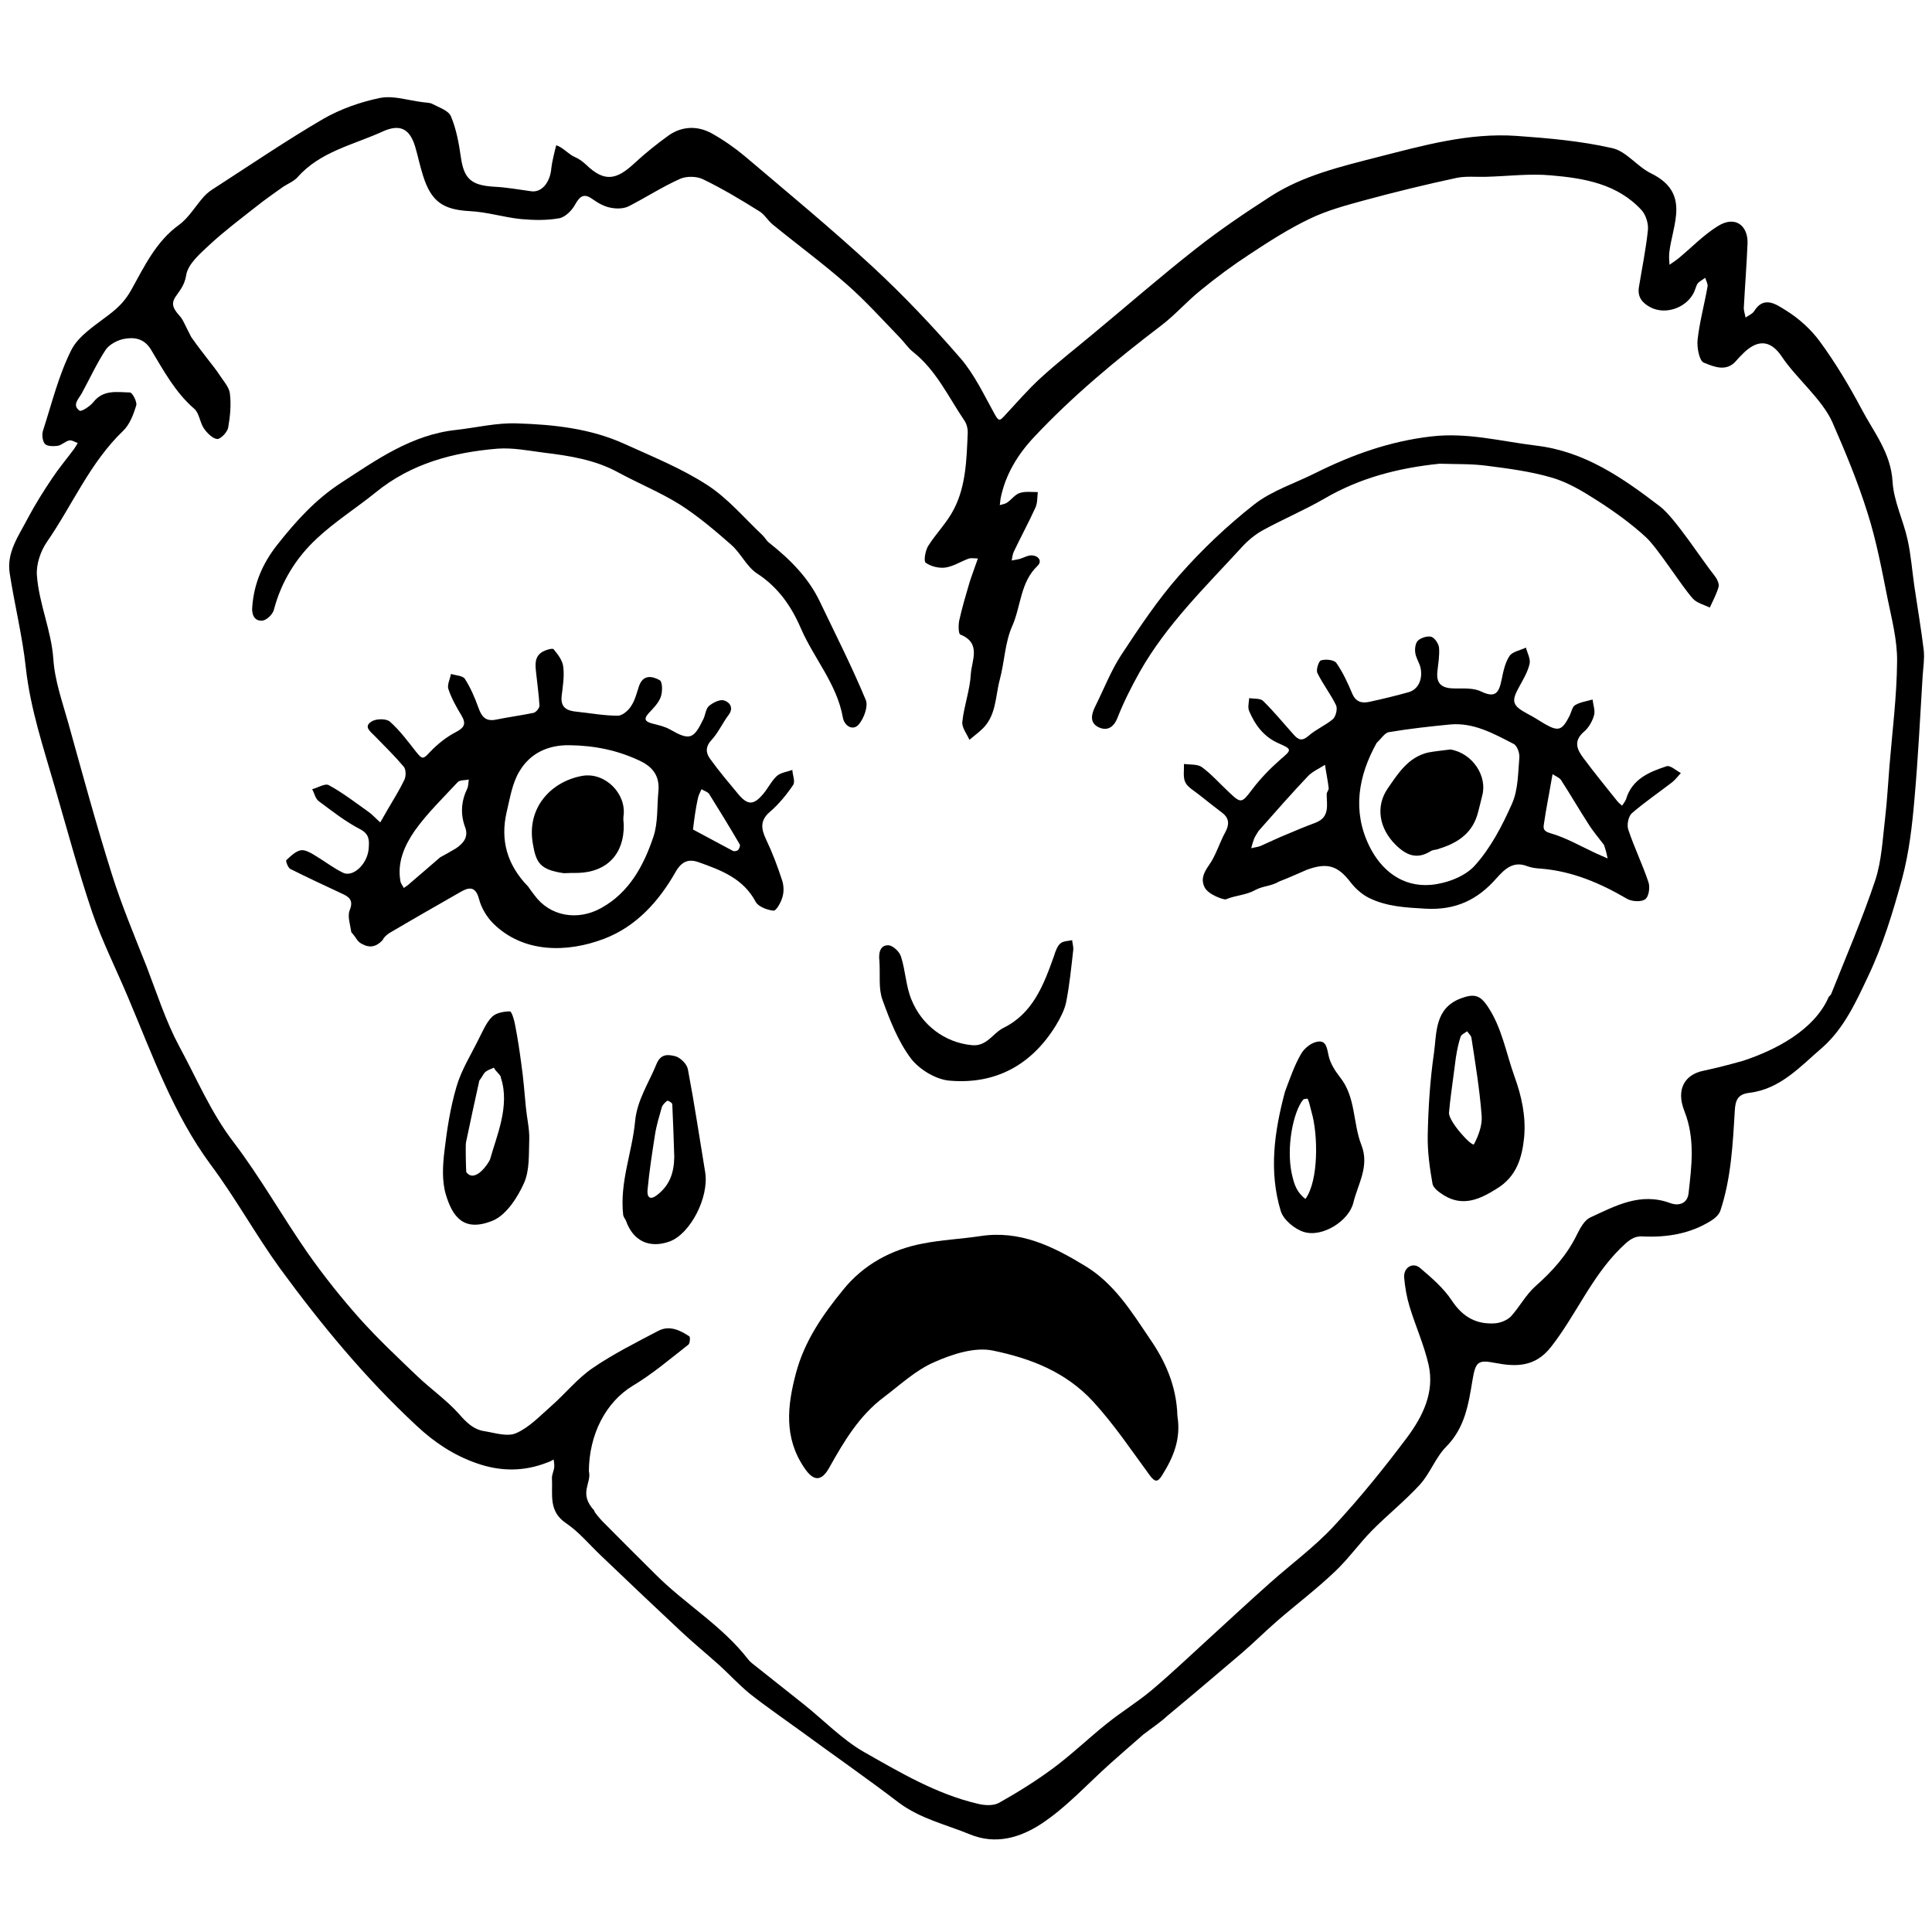 <?xml version="1.0" encoding="utf-8"?>
<!-- Generator: Adobe Illustrator 23.0.3, SVG Export Plug-In . SVG Version: 6.00 Build 0)  -->
<svg version="1.1" id="Contours" xmlns="http://www.w3.org/2000/svg" xmlns:xlink="http://www.w3.org/1999/xlink" x="0px" y="0px"
	 viewBox="0 0 680.8 680.8" style="enable-background:new 0 0 680.8 680.8;" xml:space="preserve">
<path d="M123.8,328.5c-0.4-2.7-1.4-5.6-0.6-7.7c1.5-3.6-0.2-4.8-2.9-6c-6-2.8-12-5.6-18-8.6c-0.8-0.4-1.7-2.8-1.4-3.1
	c1.5-1.4,3.3-3.2,5.2-3.5c1.6-0.2,3.7,1.1,5.3,2.1c3.2,1.9,6.1,4.2,9.4,5.8c3.5,1.8,8.6-2.9,9.1-8.3c0.2-2.7,0.5-5.2-3-7
	c-5.2-2.7-9.9-6.4-14.6-9.9c-1.2-0.9-1.5-2.8-2.3-4.2c2-0.5,4.6-2.2,5.9-1.4c4.8,2.6,9.2,6,13.7,9.2c1.6,1.1,2.9,2.6,4.4,3.9
	c0.9-1.6,1.8-3.1,2.7-4.7c2-3.4,4.1-6.8,5.8-10.3c0.6-1.3,0.6-3.6-0.2-4.6c-3.2-3.8-6.7-7.2-10.2-10.8c-1.5-1.6-4.2-3.3-1.1-5.2
	c1.6-1,5.2-1,6.4,0.1c3.5,3.1,6.3,6.9,9.2,10.6c2.3,2.9,2.6,2.6,5,0c2.6-2.7,5.7-5.2,9-6.9c3-1.6,3.8-2.9,2-5.9
	c-1.8-3-3.5-6-4.6-9.3c-0.5-1.5,0.6-3.5,0.9-5.3c1.7,0.5,4.2,0.6,4.9,1.7c2,3.1,3.5,6.6,4.8,10.2c1.1,3.1,2.5,4.9,6.1,4.2
	c4.4-0.9,8.9-1.5,13.3-2.4c0.9-0.2,2.1-1.7,2.1-2.5c-0.2-3.9-0.8-7.8-1.2-11.8c-0.3-2.8-0.6-5.6,2.4-7.3c1.1-0.6,3.4-1.3,3.8-0.8
	c1.5,1.8,3.2,4,3.4,6.3c0.4,3.4-0.2,6.9-0.6,10.3c-0.4,4.1,2.1,5.1,5.4,5.4c4.8,0.5,9.6,1.4,14.4,1.4c1.6,0,3.7-1.8,4.7-3.4
	c1.4-2.1,2-4.7,2.8-7.1c1.5-4.2,4.8-3.4,7.3-2c1,0.6,1,4.2,0.3,6c-0.8,2.1-2.6,3.9-4.2,5.6c-2.2,2.4-0.8,3.1,1.4,3.7
	c2,0.5,4.2,1,6,2c7,4,8.4,3.6,11.9-3.7c0.7-1.5,0.8-3.5,1.9-4.5c1.4-1.2,3.8-2.4,5.3-2c2,0.6,3.6,2.6,1.6,5.2
	c-2.1,2.8-3.6,6.2-6,8.8c-2.3,2.5-1.9,4.7-0.4,6.7c3.1,4.3,6.5,8.3,9.9,12.4c3.3,3.9,5.4,3.9,8.8-0.2c1.7-2,2.9-4.6,4.8-6.3
	c1.4-1.2,3.6-1.4,5.4-2.1c0.1,1.8,1.1,4.1,0.3,5.3c-2.3,3.4-5,6.7-8.1,9.4c-3.7,3.1-3.2,6.1-1.4,9.9c2.2,4.6,4,9.4,5.6,14.3
	c0.6,1.8,0.7,4.1,0.1,6c-0.5,1.8-2.2,4.8-3.1,4.7c-2.2-0.2-5.4-1.4-6.3-3.1c-4.4-8.3-12.3-11.2-20.2-14c-3.4-1.2-5.9-0.3-8,3.4
	c-5.9,10.4-13.9,19.3-25.2,23.6c-13.1,5-28.5,5.1-39.1-5.4c-2.3-2.3-4.2-5.5-5-8.6c-1.2-4.6-3.6-4.2-6.5-2.5
	c-8.4,4.8-16.8,9.6-25.1,14.5c-0.9,0.6-2,1.5-2.3,2.4c-2.4,2.6-4.7,2.8-7,1.6C125.7,331.8,125.9,330.8,123.8,328.5 M186.1,312.4
	c0.7,1,1.4,2,2.2,3c5.4,7.5,15.2,9.2,23.5,4.6c10-5.5,15.1-15.1,18.5-25.3c1.6-4.9,1.2-10.5,1.7-15.8c0.5-4.9-1.5-8.3-6.1-10.6
	c-8-3.9-16.4-5.6-25.3-5.7c-7.6-0.1-13.8,2.9-17.5,9.1c-2.6,4.2-3.4,9.6-4.6,14.6C176.3,296,178.6,304.7,186.1,312.4 M155.1,302.1
	c1.8-1,3.7-2,5.5-3.1c2.7-1.8,4.6-4.1,3.3-7.5c-1.7-4.6-1.4-9.1,0.7-13.5c0.5-1,0.4-2.2,0.6-3.3c-1.3,0.3-3.1,0.1-3.9,0.9
	c-5.2,5.6-10.8,11-15.2,17.2c-3.5,5.1-6.2,11-5,17.7c0.1,0.8,0.8,1.6,1.2,2.4c0.7-0.5,1.4-0.9,2-1.5
	C147.8,308.4,151.2,305.5,155.1,302.1 M244.2,292.3c4.7,2.5,9.3,5,14,7.5c0.5,0.3,1.5,0.1,1.9-0.3c0.4-0.4,0.8-1.5,0.6-1.9
	c-3.5-6-7.1-11.9-10.8-17.8c-0.5-0.8-1.8-1.1-2.7-1.7c-0.5,1.1-1.1,2.2-1.3,3.3C245.2,284.7,244.7,288,244.2,292.3z"/>
<path d="M414.9,499c1.3,8-1.4,14.5-5.3,20.7c-1.6,2.7-2.6,2.7-4.5,0.1c-6.4-8.7-12.4-17.7-19.8-25.8c-9.8-10.7-22.4-15.4-35.5-18.1
	c-6.4-1.3-14.3,1.3-20.6,4.1c-6.5,2.8-12,8-17.7,12.3c-8.7,6.5-14.1,15.6-19.3,24.9c-2.8,5-5.6,4.8-8.8,0c-7.2-10.6-6-21.8-2.9-33.4
	c3-11.3,9.5-20.6,16.6-29.3c7.1-8.8,16.9-14.2,28.1-16.3c6.6-1.3,13.4-1.6,20.1-2.6c14-2.2,25.6,3.5,37.1,10.5
	c10.2,6.2,16.2,15.9,22.6,25.4C410.6,479.5,414.6,488.4,414.9,499z"/>
<path d="M450.8,310.6c-3.1,1.8-5.6,1.5-8.4,3c-3.4,1.9-6.8,1.8-10.4,3.3c-0.6,0.3-6.2-1.6-7.5-4.2c-1.4-2.8-0.4-5.1,1.5-7.8
	c2.5-3.5,3.7-7.9,5.8-11.7c1.4-2.6,1.4-4.8-1-6.7c-2.7-2.1-5.5-4.2-8.2-6.4c-1.7-1.4-4-2.6-4.9-4.4c-0.9-1.8-0.4-4.3-0.5-6.5
	c2.1,0.3,4.7,0,6.3,1.1c3.4,2.5,6.2,5.7,9.3,8.6c4.6,4.4,4.7,4.2,8.5-0.8c2.8-3.7,6.2-7.2,9.7-10.3c4.2-3.6,4.5-3.7-0.5-5.9
	c-5.2-2.3-8.2-6.4-10.3-11.3c-0.6-1.3-0.1-3.1,0-4.6c1.7,0.3,3.9,0,4.9,1c3.8,3.7,7.2,7.9,10.8,11.9c1.6,1.8,2.9,2.4,5.2,0.4
	c2.6-2.3,6-3.7,8.6-5.9c1-0.9,1.7-3.6,1.1-4.9c-1.9-3.9-4.7-7.5-6.6-11.4c-0.5-1.1,0.5-4.2,1.3-4.4c1.7-0.5,4.6-0.2,5.4,0.9
	c2.3,3.3,4,7,5.6,10.8c1.3,3,3.4,3.5,6.1,2.9c4.6-1,9.2-2.1,13.8-3.4c3.5-1,5.1-4.8,4.1-8.9c-0.5-1.7-1.6-3.3-1.8-5.1
	c-0.2-1.4,0.1-3.4,1-4.2c1.1-1,3.4-1.7,4.7-1.3c1.2,0.4,2.6,2.5,2.7,3.9c0.2,2.8-0.3,5.6-0.6,8.4c-0.5,4.8,2.2,5.9,6.3,5.9
	c3.1,0,6.6-0.2,9.2,1.1c5,2.4,6.2,0.3,7.1-4c0.6-2.9,1.2-6.1,2.8-8.5c1-1.6,3.8-2,5.8-3c0.5,1.9,1.7,4,1.3,5.7
	c-0.6,2.7-2.1,5.3-3.5,7.8c-3.1,5.5-2.7,6.9,2.9,9.9c2.2,1.1,4.2,2.5,6.3,3.7c4.5,2.5,5.8,2,8.3-2.9c0.7-1.3,1-3.3,2-3.9
	c1.8-1.1,4.1-1.4,6.2-2c0.2,1.9,1,3.9,0.5,5.6c-0.6,2.1-1.9,4.4-3.6,5.8c-3.9,3.4-2.2,6.5,0,9.4c3.8,5.1,7.8,10,11.8,15
	c0.5,0.6,1.1,1.1,1.7,1.6c0.5-0.8,1.1-1.5,1.4-2.3c2.1-7.1,8.2-9.6,14.3-11.6c1.3-0.4,3.3,1.5,5,2.4c-1,1.1-1.9,2.3-3,3.2
	c-4.8,3.7-9.8,7.1-14.3,11c-1.2,1.1-1.8,4.1-1.2,5.8c2.1,6.3,5,12.2,7.1,18.5c0.6,1.8,0.1,5.2-1.2,6c-1.4,1-4.7,0.8-6.4-0.2
	c-9.4-5.5-19.2-9.7-30.2-10.6c-1.7-0.1-3.4-0.3-5-0.9c-4.9-1.9-7.9,1.1-10.7,4.2c-6.7,7.7-14.5,11.4-25.1,10.8
	c-6.9-0.4-13.6-0.7-19.9-3.8c-2.4-1.2-4.7-3.2-6.4-5.4c-4.5-5.9-8.2-7.2-15.5-4.5C457.6,307.7,454.5,309.2,450.8,310.6 M485.1,261.8
	c-6.5,11.7-8.6,24-2.6,36.3c4.2,8.6,11.7,14.6,21.8,13.7c5.4-0.5,11.9-2.9,15.4-6.8c5.6-6.2,9.7-14.1,13.1-21.8
	c2.2-4.9,2.1-10.8,2.6-16.3c0.1-1.6-0.8-4.2-2.1-4.8c-7-3.6-14.1-7.6-22.4-6.8c-7.2,0.7-14.4,1.5-21.5,2.7
	C488,258.2,486.8,260.2,485.1,261.8 M443.5,292.8c-0.5,0.9-1.2,1.8-1.6,2.8c-0.4,1.1-0.7,2.2-1,3.3c1.1-0.3,2.3-0.4,3.3-0.8
	c3-1.3,6-2.8,9-4c3.5-1.5,6.9-2.9,10.4-4.2c5.1-2,3.9-6.2,3.9-10.1c0-0.7,0.8-1.4,0.7-2.1c-0.3-2.7-0.9-5.4-1.3-8.2
	c-2,1.3-4.3,2.3-5.9,3.9C455.2,279.5,449.6,285.9,443.5,292.8 M565.2,297.7c-1.9-2.5-3.9-4.8-5.5-7.4c-3.3-5.1-6.3-10.3-9.6-15.4
	c-0.6-0.9-2-1.4-3-2.1c-0.2,0.9-0.3,1.8-0.5,2.7c-0.8,4.8-1.8,9.6-2.5,14.5c-0.2,1.4-0.7,2.8,2.2,3.6c5.6,1.6,10.7,4.6,16.1,7.1
	c1.3,0.6,2.7,1.2,4.1,1.8C566.2,301.1,565.9,299.6,565.2,297.7z"/>
<path d="M97.6,192.1c6.7-8.5,13.6-16.1,22.5-21.9c12.6-8.2,24.9-17,40.6-18.7c7.2-0.8,14.4-2.6,21.6-2.3c12.9,0.4,25.8,1.8,37.7,7.2
	c9.9,4.5,20.1,8.6,29.2,14.5c7.3,4.7,13.1,11.7,19.5,17.7c0.9,0.9,1.5,2.1,2.5,2.8c7.2,5.7,13.7,12.2,17.7,20.6
	c5.5,11.5,11.3,22.9,16.2,34.7c0.9,2.2-0.7,6.6-2.6,8.7c-2,2.2-5,0.4-5.5-2.6c-2.1-11.8-10.2-20.8-14.8-31.4
	c-3.3-7.7-8-14.5-15.4-19.3c-3.7-2.4-5.7-7.1-9.1-10.1c-5.8-5.1-11.7-10.1-18.1-14.2c-6.9-4.3-14.5-7.4-21.7-11.3
	c-8.2-4.5-17.2-5.9-26.3-7c-5.4-0.7-10.9-1.8-16.3-1.4c-15.6,1.3-30.4,5.2-42.9,15.4c-6.8,5.5-14.4,10.3-20.8,16.3
	c-7.3,6.8-12.5,15.2-15.1,25.1c-0.4,1.6-2.6,3.7-4.1,3.8c-2.9,0.2-3.8-2.3-3.5-5C89.5,205.7,92.5,198.6,97.6,192.1"/>
<path d="M507.3,163.4c-14.6,1.5-28.1,5-40.6,12.3c-7.1,4.1-14.7,7.3-21.8,11.2c-2.7,1.5-5.2,3.6-7.3,5.9c-12.8,14-26.5,27.2-36,44
	c-2.9,5.2-5.6,10.5-7.8,16.1c-1.4,3.6-3.8,4.7-6.6,3.4c-3.4-1.6-2.6-4.7-1.2-7.5c3-6,5.5-12.5,9.1-18c6.4-9.7,12.9-19.5,20.5-28.1
	c8-9.1,16.9-17.5,26.3-24.9c6.4-5,14.5-7.5,21.8-11.2c12.9-6.4,26-11.1,40.6-12.8c12.8-1.5,24.5,1.7,36.8,3.2
	c17.3,2,30.7,11.4,43.9,21.5c5.4,4.2,14.7,18.8,19.2,24.4c0.8,1,1.7,2.8,1.4,3.9c-0.7,2.5-2,4.9-3.1,7.3c-2-1-4.6-1.6-6-3.2
	c-3.9-4.3-12.3-17.7-16.4-21.5c-5.3-4.9-11.3-9.2-17.4-13.1c-5-3.2-10.3-6.4-15.9-8c-7.5-2.2-15.3-3.2-23.1-4.2
	C518.3,163.4,513,163.6,507.3,163.4z"/>
<path d="M527.2,419c-6,3.8-11.9,6.2-18.4,2.2c-1.6-1-3.7-2.5-4-4c-1-5.6-1.8-11.4-1.7-17.1c0.2-9.7,0.8-19.4,2.2-29
	c1-7.2,0.2-15.8,9.5-19.3c4.6-1.7,6.7-1.2,9.4,2.8c5.1,7.6,6.5,16.5,9.5,24.8c2.5,6.9,4,13.9,3.4,21.1
	C536.4,407.8,534.5,414.7,527.2,419 M513,372.8c-0.2,1.5-0.4,3.1-0.6,4.6c-0.6,4.9-1.4,9.8-1.8,14.7c-0.2,3.1,8.2,12.2,8.8,11.1
	c1.6-3,3-6.8,2.7-10.1c-0.7-9.2-2.2-18.3-3.6-27.4c-0.1-0.8-1-1.5-1.5-2.3c-0.8,0.6-2,1.1-2.3,1.9C514,367.4,513.5,369.6,513,372.8z
	"/>
<path d="M185.3,390.1c0.4,4.1,1.3,7.7,1.2,11.3c-0.2,5.3,0.2,11-1.9,15.6c-2.3,5.1-6.2,11.1-10.9,13.1c-10.4,4.3-14.3-1.5-16.6-9.2
	c-1.4-4.7-1.1-10.2-0.5-15.2c0.9-7.7,2.1-15.5,4.3-22.9c1.7-5.8,5.1-11.2,7.8-16.7c1.4-2.7,2.6-5.7,4.7-7.8c1.4-1.4,4.2-1.9,6.3-1.9
	c0.6,0,1.5,3,1.8,4.7c0.9,4.6,1.6,9.2,2.2,13.8C184.4,379.7,184.8,384.7,185.3,390.1 M168.9,380.8c-1.6,7.3-3.2,14.5-4.7,21.8
	c-0.2,1.2,0,9.2,0.1,10.4c3.1,4.2,8-3.3,8.4-4.5c2.2-8,7.1-18.8,3.8-28.7c0.2-0.9-2.3-2.6-2.4-3.6c-1,0.5-2.2,0.8-3,1.5
	C170.3,378.3,170,379.4,168.9,380.8"/>
<path d="M452.8,384.7c1.8-4.8,3.3-9.2,5.6-13.2c1.1-2,3.5-4,5.7-4.4c3.3-0.7,3.5,2.3,4.1,5c0.6,2.7,2.3,5.3,4,7.5
	c5.6,7,4.5,16.1,7.5,23.8c3,7.5-1.2,13.8-2.8,20.4c-1.5,6.3-10.8,12.4-17.5,10.3c-3.2-1-7.2-4.3-8.1-7.4
	C447.1,412.8,449,398.9,452.8,384.7 M455.2,413.6c0.9,4.1,1.8,6.5,4.8,8.9c4.8-6.6,4.4-23,2.2-30.5c-1.1-4.4-0.8-3.2-1.4-4.8
	c0-0.1-1.3,0-1.6,0.3C455.7,391.8,453.2,404.3,455.2,413.6z"/>
<path d="M309.9,338.8c-0.4-3.2,0.3-5.8,3.2-5.7c1.6,0.1,3.9,2.3,4.4,4c1.6,5,1.7,10.4,3.7,15.2c3.6,8.9,11.7,15.1,21.3,16
	c5.3,0.5,7.3-4.2,11.1-6.1c10.4-5.1,14.2-15.2,17.8-25.3c0.5-1.6,1.1-3.4,2.2-4.4c0.9-0.9,2.8-0.9,4.2-1.2c0.1,1.1,0.5,2.3,0.4,3.4
	c-0.7,6.1-1.3,12.3-2.5,18.4c-0.6,2.9-2.1,5.7-3.6,8.2c-8.6,14-21.3,20.9-37.5,19.5c-4.8-0.4-10.6-3.9-13.6-7.8
	c-4.5-6-7.4-13.4-10-20.6C309.5,348.4,310.2,343.7,309.9,338.8z"/>
<path d="M219.6,428.2c-1.3-11.7,3.2-22.2,4.2-33.1c0.7-7.5,4.9-13.6,7.6-20.3c1.6-3.8,4.5-3.1,6.6-2.6c1.8,0.5,4.1,2.8,4.4,4.6
	c2.3,12.1,4.1,24.2,6.1,36.3c1.4,8.8-5.2,21.7-12.6,24.4c-7.1,2.5-12.8-0.2-15.3-7.3C220.4,429.7,219.9,429.2,219.6,428.2
	 M237.6,407.7c-0.2-6.2-0.4-12.4-0.7-18.6c0-0.5-1.6-1.4-1.8-1.2c-0.8,0.6-1.6,1.4-1.9,2.3c-0.9,3.2-1.9,6.4-2.4,9.7
	c-1,6.4-2,12.8-2.6,19.2c-0.3,2.6,0.7,4.2,3.6,1.8C235.8,417.7,237.5,413.6,237.6,407.7z"/>
<path d="M198.7,307.7c-8.5-1.2-9.8-3.8-10.9-10.2c-2.4-13,6.6-22.2,17.4-24.1c8-1.4,15.7,6.3,14.5,14.3c-0.1,0.9,0,1.9,0.1,2.9
	c0.2,10.3-5.9,16.7-16.1,17C202.1,307.6,200.6,307.6,198.7,307.7z"/>
<path d="M511.1,264.1c7.8,1.3,13.1,9.4,11.2,16.3c-0.6,2.3-1.1,4.7-1.8,7c-2.2,6.9-7.7,10-14.1,11.9c-0.7,0.2-1.6,0.2-2.2,0.6
	c-4.9,3.1-8.7,1.5-12.5-2.3c-5.7-5.7-7.1-13.5-2.6-19.9c3.6-5.2,7.1-10.8,14-12.5C505.6,264.7,508.1,264.5,511.1,264.1z"/>
<path d="M402.9,611.2c-4,3.5-7.7,6.7-11.4,10c-8.2,7.3-15.8,15.8-24.9,21.7c-7,4.5-15.6,7.3-24.8,3.5c-8.5-3.5-17.5-5.5-25.1-11.2
	c-11.4-8.7-23.2-16.9-34.8-25.4c-5.9-4.3-11.9-8.4-17.6-12.9c-3.8-3.1-7.2-6.8-10.8-10.1c-4.5-4-9.1-7.8-13.5-11.9
	c-9.5-8.9-18.9-17.8-28.3-26.8c-4.1-3.9-7.7-8.3-12.3-11.4c-6.2-4.2-4.6-10.1-4.9-15.7c-0.1-1.3,0.7-2.7,0.8-4
	c0.1-0.9-0.1-1.8-0.2-2.7c-0.7,0.4-1.4,0.8-2.1,1c-8.3,3.3-16.6,3.3-25.1,0.3c-8-2.8-14.8-7.3-21-13.1
	c-18.1-16.8-33.7-35.7-48.2-55.5c-8.5-11.7-15.6-24.7-24.4-36.5c-13.3-18-20.6-38.8-29.2-59.1c-4.2-10-9.1-19.7-12.6-29.9
	c-4.9-14.5-8.9-29.4-13.2-44.2c-4-13.9-8.6-27.5-10.2-42c-1.2-11.2-4-22.3-5.7-33.4c-1.1-7.3,3.2-13.1,6.3-19.1
	c2.6-4.9,5.6-9.7,8.7-14.3c2.4-3.6,5.1-6.8,7.7-10.3c0.5-0.7,0.9-1.4,1.3-2.1c-1-0.3-2.1-1.1-3-0.9c-1.4,0.3-2.7,1.7-4.1,1.9
	c-1.5,0.2-3.7,0.2-4.5-0.7c-0.9-1.1-1.1-3.4-0.6-4.8c3.1-9.6,5.5-19.5,10-28.4c2.6-5,8.4-8.6,13.2-12.3c3.4-2.6,5.8-5,8-9
	c4.5-8.1,8.6-16.8,16.6-22.6c3.6-2.6,5.9-6.8,9-10.2c1-1.1,2.4-2.1,3.7-2.9c12.7-8.2,25.2-16.7,38.2-24.3c6.1-3.5,13.2-6,20.1-7.4
	c4.7-0.9,9.9,0.9,14.9,1.5c1.2,0.2,2.6,0.1,3.6,0.7c2.3,1.2,5.6,2.3,6.4,4.3c1.9,4.5,2.8,9.5,3.5,14.4c1.1,7.6,3.6,9.9,11.7,10.4
	c4.4,0.2,8.7,1,13.1,1.6c3.7,0.5,6.7-3.1,7.1-8.3c0.2-2,1.2-6,1.7-7.9c2.4,0.7,4.4,3.3,6.7,4.2c1.4,0.6,2.7,1.6,3.9,2.7
	c6.6,6.4,10.9,5.1,17.1-0.7c3.8-3.5,7.9-6.8,12.1-9.8c4.7-3.2,10.1-3.3,15-0.6c4.1,2.3,8,5,11.6,8c15.2,12.9,30.6,25.6,45.2,39.1
	c10.9,10.1,21.2,21,30.9,32.2c5,5.8,8.4,13.2,12.2,20c1.4,2.5,1.9,1.6,3.2,0.3c4.2-4.5,8.3-9.3,12.9-13.5
	c5.8-5.3,12.1-10.2,18.2-15.3c12.2-10.1,24.1-20.5,36.6-30.3c8.4-6.6,17.3-12.6,26.3-18.4c11.4-7.3,24.6-10.4,37.4-13.7
	c16.1-4.1,32.3-8.7,49.2-7.5c11.3,0.8,22.6,1.8,33.6,4.3c5,1.1,8.8,6.5,13.7,8.9c14.1,6.9,7.5,18,6.4,28.1c-0.1,1.4,0,2.8,0.1,4.1
	c1-0.7,2.1-1.4,3.1-2.2c4.6-3.8,8.9-8.3,13.9-11.4c6.4-4,10.7,0.1,10.5,6c-0.3,7.5-0.9,15-1.3,22.5c-0.1,1.2,0.4,2.5,0.6,3.7
	c1-0.7,2.4-1.3,3-2.2c3.5-5.8,8.1-2.2,11.1-0.4c4.7,2.9,9,6.8,12.2,11.2c5.4,7.4,10.2,15.4,14.5,23.5c4.3,8.2,10.4,15.5,11,25.7
	c0.4,6.9,3.8,13.6,5.3,20.5c1.2,5.4,1.6,11,2.4,16.5c1.1,7.5,2.4,15,3.3,22.5c0.3,3-0.2,6-0.4,9.1c-0.9,14.5-1.6,29-2.9,43.5
	c-0.8,9.3-1.9,18.7-4.3,27.7c-3.2,11.7-6.8,23.6-12,34.5c-4.2,8.9-8.5,18.4-16.1,25.1c-7.7,6.6-14.8,14.7-25.8,16
	c-4,0.5-4.9,2.5-5.1,6.4c-0.7,11.8-1.3,23.8-5.1,35.2c-0.5,1.4-2,2.7-3.3,3.5c-7.4,4.6-15.5,5.9-24.1,5.5c-3.4-0.2-5.3,1.8-7.8,4.2
	c-10.3,10.2-15.7,23.6-24.5,34.8c-5.5,7-12.2,7-19.5,5.6c-6.2-1.2-7-0.5-8.1,5.9c-1.4,8.4-2.6,16.8-9.2,23.5
	c-3.8,3.8-5.7,9.4-9.3,13.4c-5.3,5.8-11.6,10.8-17.1,16.4c-4.5,4.6-8.3,10-13,14.4c-6.3,6-13.3,11.3-19.9,17
	c-4.4,3.8-8.5,7.9-12.8,11.6c-8.7,7.4-17.4,14.8-26.2,22.1C408.8,607,405.9,608.9,402.9,611.2 M644.4,351.3c0.3-0.4,0.8-0.7,0.9-1.1
	c5.3-13.3,11-26.5,15.5-40c2.3-7,2.6-14.7,3.5-22.1c0.7-6,1-12,1.5-18c1-12.3,2.6-24.7,2.7-37c0.1-7.5-1.9-15-3.4-22.4
	c-2-10-3.9-20.2-7-29.9c-3.4-10.9-7.8-21.5-12.4-32c-3.6-8.1-12.9-15.7-17.8-23.1c-4.2-6.3-9-6.1-14.2-0.6c-0.6,0.6-1.2,1.2-1.7,1.8
	c-3.5,4.4-8.1,2.3-11.6,0.9c-1.6-0.6-2.5-5.4-2.2-8.1c0.7-6.3,2.4-12.4,3.5-18.7c0.2-0.9-0.5-2-0.8-3.1c-0.8,0.6-1.8,1.1-2.5,1.8
	c-0.5,0.5-0.7,1.3-1,2.1c-2,6.2-10,9.5-15.8,6.5c-2.8-1.5-4.6-3.5-4.1-7c1.1-6.7,2.5-13.5,3.2-20.3c0.2-2.2-0.7-5.2-2.2-6.9
	c-8.5-9.3-20.2-11.3-31.9-12.3c-7.6-0.7-15.3,0.3-22.9,0.5c-3.5,0.1-7.2-0.3-10.5,0.4c-10.7,2.3-21.4,4.9-32.1,7.8
	c-6.6,1.8-13.4,3.6-19.6,6.6c-7.3,3.5-14.2,7.9-21,12.4c-6,3.9-11.8,8.2-17.3,12.7c-4.9,3.9-9,8.7-14,12.5
	c-15.9,12.1-31.2,24.8-44.9,39.4c-5.7,6.1-10,13.1-11.7,21.5c-0.1,0.8-0.2,1.6-0.3,2.4c0.9-0.3,1.9-0.4,2.6-0.9
	c1.6-1.1,2.8-2.9,4.5-3.4c1.9-0.6,4.2-0.3,6.3-0.3c-0.2,1.8-0.1,3.8-0.8,5.4c-2.4,5.3-5.2,10.4-7.7,15.7c-0.4,0.9-0.5,2-0.7,3
	c1-0.2,2-0.3,3-0.6c1.3-0.4,2.6-1.2,3.9-1.2c2.5,0,4,2,2.2,3.7c-6.1,5.8-5.8,14.2-8.9,21.2c-2.6,5.8-2.7,12.6-4.4,18.9
	c-1.6,6-1.2,12.9-6.4,17.6c-1.4,1.3-2.9,2.4-4.3,3.6c-0.9-2.1-2.7-4.3-2.5-6.3c0.6-5.7,2.7-11.2,3-16.9c0.3-4.7,3.8-10.9-3.7-13.9
	c-0.7-0.3-0.7-3.3-0.4-4.9c1-4.5,2.3-8.9,3.6-13.3c0.6-2,1.4-4,2.1-6.1c0.3-0.8,0.6-1.6,0.9-2.5c-1.1,0-2.4-0.3-3.4,0.1
	c-2.7,1-5.3,2.7-8.1,3.1c-2.2,0.3-5.1-0.4-6.9-1.7c-0.8-0.6-0.1-4.2,0.8-5.8c2.8-4.5,6.8-8.4,9.2-13.2c4.2-8.2,4.4-17.5,4.8-26.5
	c0.1-1.5-0.3-3.3-1.1-4.5c-5.7-8.4-10-17.9-18.3-24.4c-1.6-1.3-2.8-3.1-4.2-4.6c-6.2-6.4-12.2-13.1-18.9-19
	c-8.4-7.4-17.4-14-26.1-21.1c-1.8-1.4-3-3.7-4.9-4.8c-6.4-4-12.9-7.9-19.7-11.2c-2.2-1.1-5.8-1.2-8.1-0.2
	c-6.3,2.8-12.1,6.6-18.2,9.7c-1.8,0.9-4.3,0.9-6.3,0.5c-2.2-0.4-4.4-1.6-6.2-2.9c-3-2.2-4.5-1.5-6.3,1.7c-1.1,2.1-3.5,4.5-5.6,4.9
	c-4.4,0.8-9,0.7-13.5,0.3c-6-0.6-11.9-2.5-18-2.8c-9.3-0.5-13.6-3.2-16.5-12.4c-1.1-3.4-1.8-6.9-2.8-10.3c-1.9-6.3-5.3-8.2-11.6-5.3
	c-10.3,4.7-21.9,7-29.9,16.1c-1.3,1.4-3.3,2.2-5,3.3c-3.2,2.3-6.4,4.5-9.4,6.9c-5.6,4.4-11.3,8.7-16.5,13.5
	c-3.3,3.1-7.7,6.8-8.3,10.8c-1.2,7.6-8.1,8-2.4,14.2c1.3,1.4,1.6,2.6,4.2,7.6c4.6,6.5,8.2,10.6,9.8,13.1c1.4,2.2,3.5,4.4,3.8,6.7
	c0.5,4,0.1,8.1-0.6,12.1c-0.3,1.6-2.7,4.1-3.9,4c-1.7-0.2-3.6-2.2-4.7-3.8c-1.4-2.1-1.6-5.4-3.4-6.9c-6.7-5.8-10.8-13.5-15.2-20.8
	c-2.5-4.1-6.1-4.5-9.9-3.7c-2.2,0.5-4.9,2-6.1,3.8c-3.2,4.9-5.6,10.2-8.4,15.3c-1.1,2-3.5,4.1-0.8,6.1c0.6,0.5,3.7-1.5,4.9-3
	c3.5-4.5,8.4-3.5,12.9-3.4c0.8,0,2.6,3.3,2.2,4.6c-1,3.2-2.3,6.7-4.6,8.9c-11.7,11.2-17.9,26.2-26.9,39.2c-2.2,3.2-3.8,7.9-3.5,11.7
	c0.7,10,5.1,19.4,5.8,29.6c0.5,7.6,3.2,15.1,5.3,22.6c4.9,17.6,9.7,35.3,15.2,52.8c3.5,11.2,8.1,22.1,12.4,33
	c3.6,9.4,6.7,19.1,11.4,27.9c6.2,11.4,11.2,23.5,19.3,34c9.4,12.4,17.1,26.1,26,38.9c5.7,8.1,11.9,15.9,18.5,23.3
	c6.3,7,13.2,13.5,20,20c4.8,4.6,10.4,8.5,14.8,13.4c2.6,3,5.1,5.5,8.9,6.1c3.8,0.6,8.2,2.1,11.3,0.7c4.6-2,8.4-6.1,12.3-9.5
	c5-4.4,9.2-9.7,14.6-13.4c7.3-5,15.3-9,23.1-13.1c3.9-2.1,7.7-0.3,11,1.9c0.4,0.3,0.2,2.5-0.3,2.9c-6.4,5-12.6,10.3-19.6,14.5
	c-9.6,5.8-15.4,17.2-15.5,30.1c1.1,4.3-3.8,7.7,1.9,13.9c-0.2,0.4,2.4,3.3,3,3.9c6.2,6.3,12.5,12.5,18.7,18.7
	c10.4,10.4,23.4,18,32.5,29.8c0.4,0.5,0.9,1,1.4,1.4c6.1,4.9,12.3,9.7,18.4,14.6c7,5.6,13.4,12.3,21.1,16.7
	c12.7,7.2,25.5,14.8,40,18.2c2.4,0.6,5.5,0.8,7.5-0.3c6.6-3.7,13-7.7,19.1-12.2c6.6-4.9,12.6-10.7,19-15.8
	c5.1-4.1,10.7-7.5,15.7-11.7c7-5.9,13.6-12.2,20.3-18.3c7.1-6.5,14.1-13,21.3-19.4c7.5-6.7,15.7-12.7,22.5-20
	c9.2-9.9,17.7-20.4,25.8-31.2c5.6-7.5,9.9-16,7.7-25.8c-1.6-7-4.6-13.6-6.7-20.5c-1-3.3-1.6-6.7-1.9-10.2c-0.3-3.5,3-5.6,5.6-3.4
	c4.1,3.5,8.3,7.1,11.2,11.5c3.9,5.9,8.8,8.5,15.4,8c1.9-0.2,4.1-1.1,5.4-2.4c3.1-3.4,5.3-7.7,8.7-10.7c6-5.3,11.2-11.1,14.7-18.4
	c1.1-2.2,2.6-4.9,4.6-5.8c8.9-4.1,17.7-9,28.3-5c2.5,0.9,5.8,0.4,6.3-3.4c1.1-9.8,2.4-19.4-1.5-29.2c-3-7.7,0.3-12.8,6.8-14.1
	c4.7-1,9.3-2.2,13.9-3.5C625.8,370,639.4,362.9,644.4,351.3z"/>
</svg>
